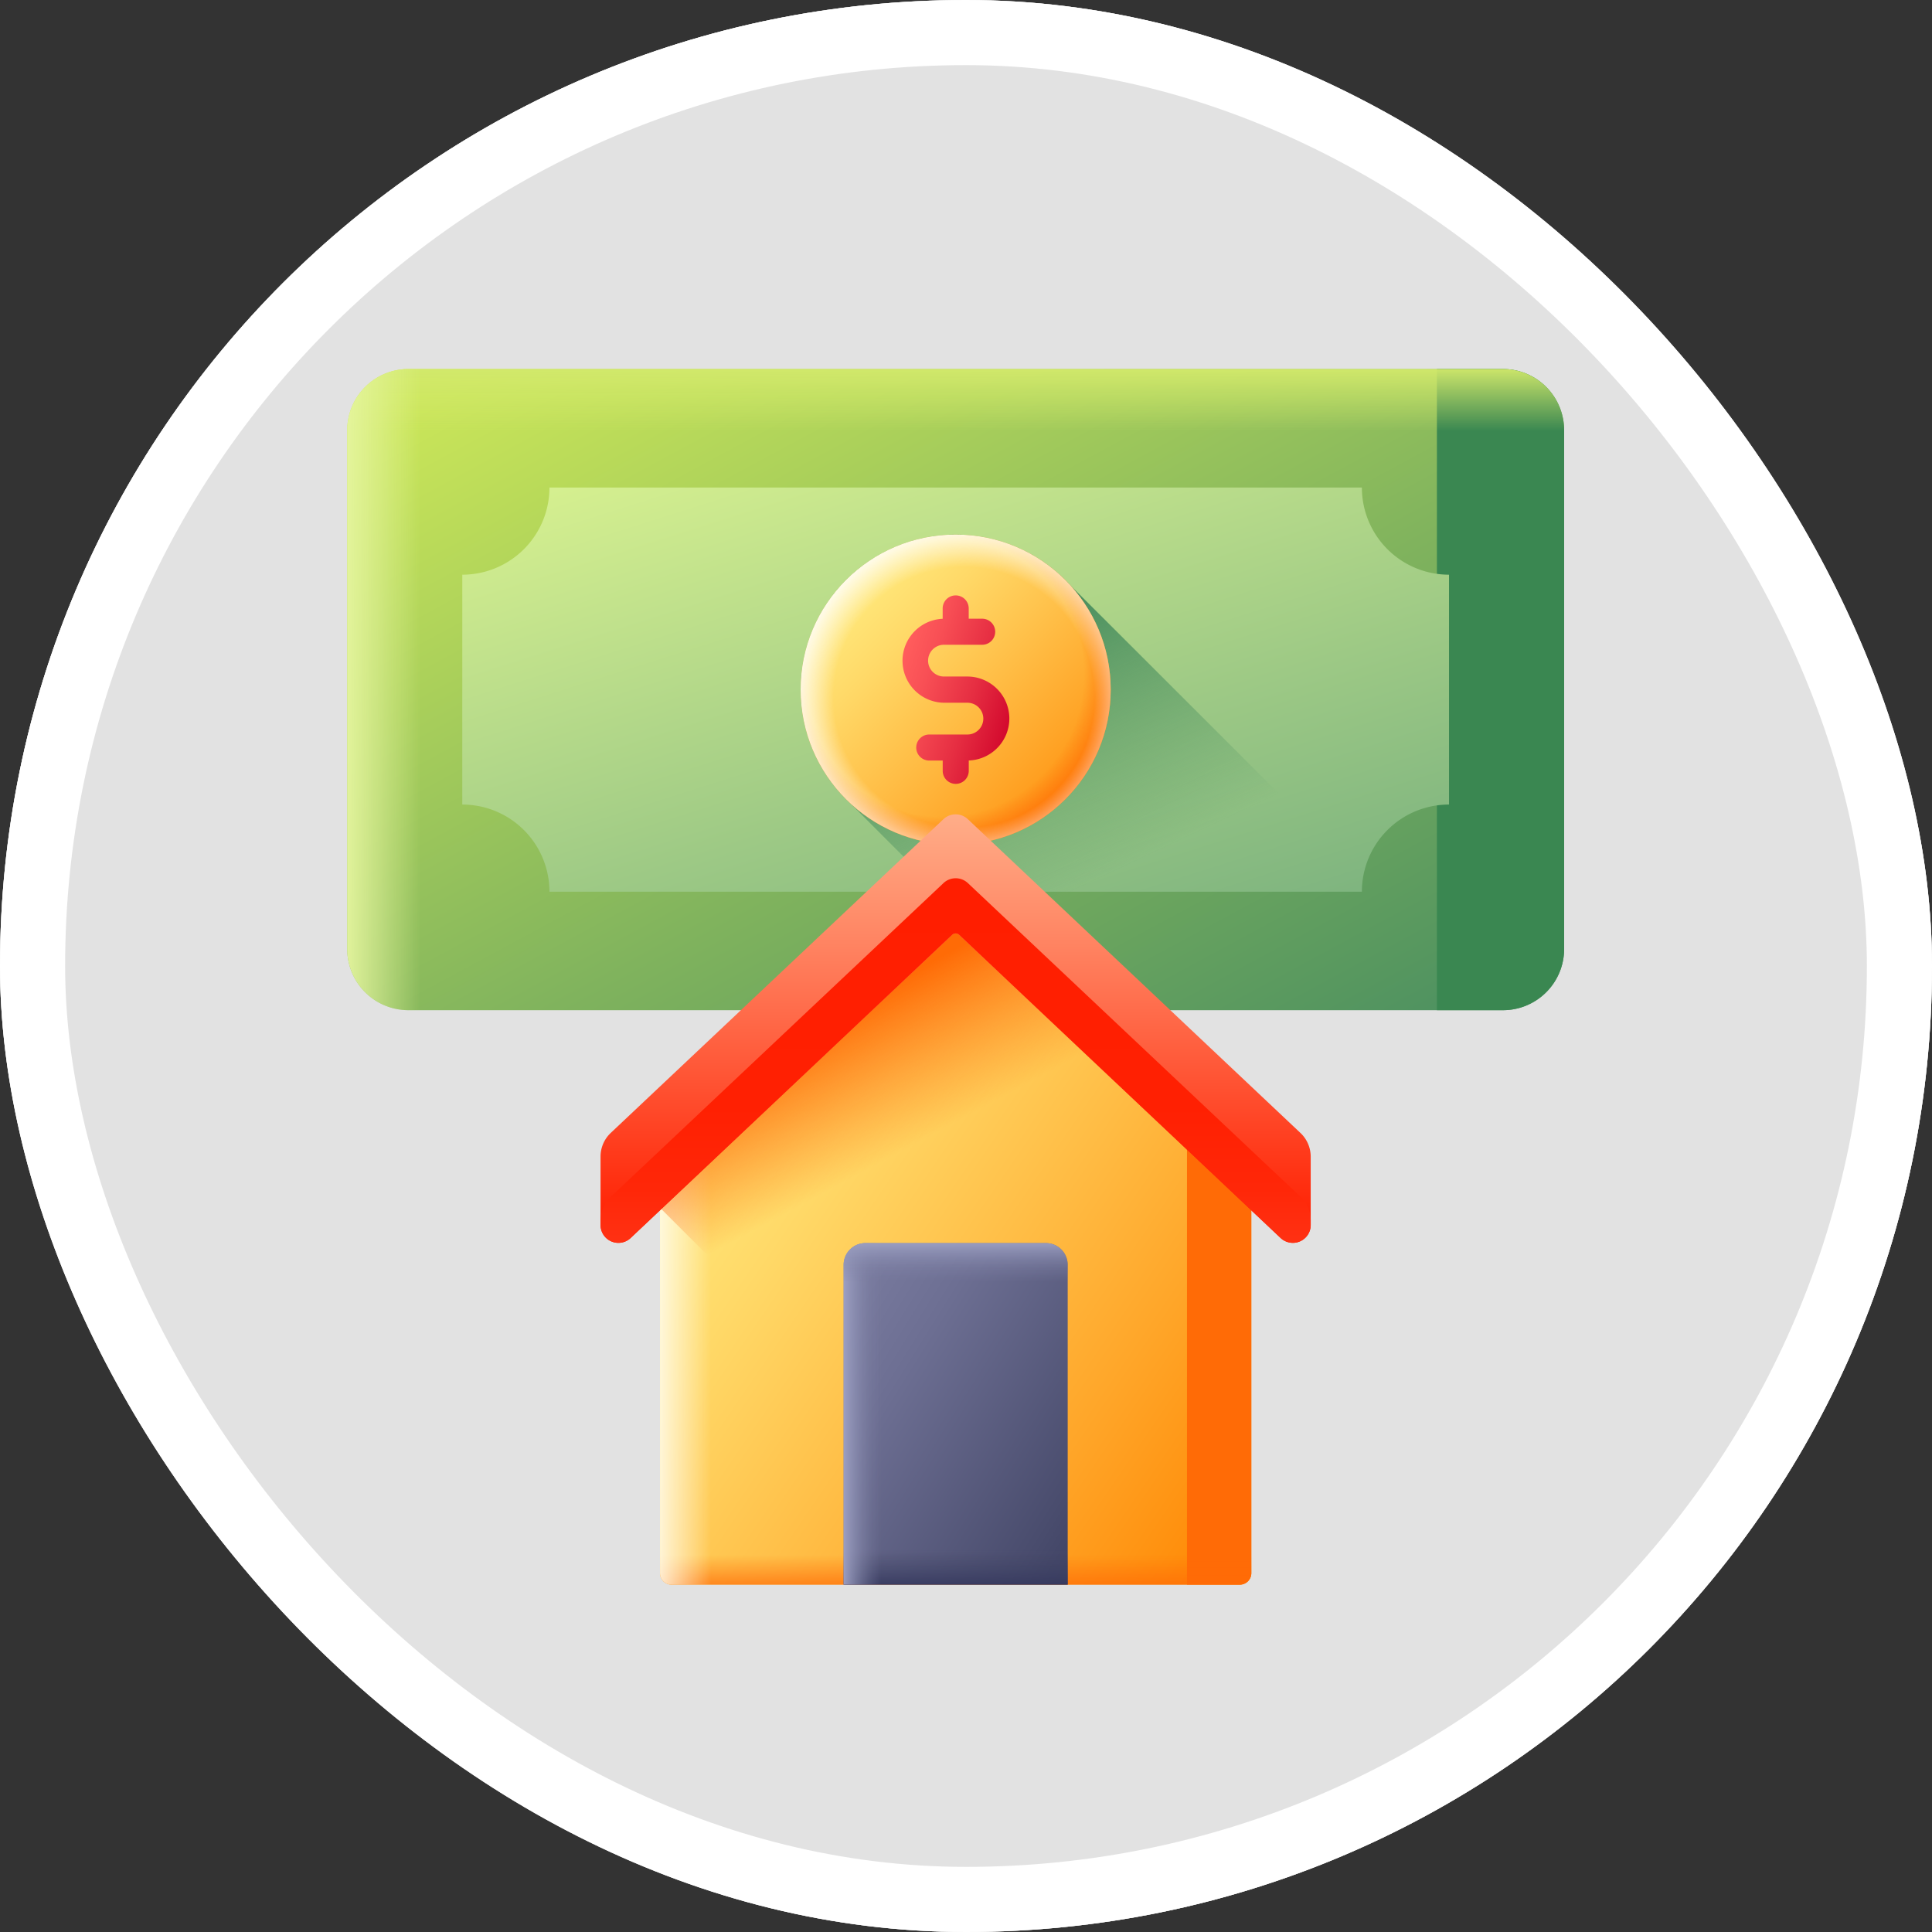 <svg xmlns="http://www.w3.org/2000/svg" xmlns:xlink="http://www.w3.org/1999/xlink" width="89" height="89" viewBox="0 0 89 89">
  <rect x="0" y="0" width="89" height="89" fill="#333333" stroke="none"/>
  <defs>
    <linearGradient id="linear-gradient" x1="0.014" y1="0.021" x2="0.98" y2="0.973" gradientUnits="objectBoundingBox">
      <stop offset="0" stop-color="#cfe958"/>
      <stop offset="0.585" stop-color="#80b35d"/>
      <stop offset="1" stop-color="#4c9060"/>
    </linearGradient>
    <linearGradient id="linear-gradient-2" x1="1.95" y1="-132.847" x2="1.95" y2="-132.323" gradientUnits="objectBoundingBox">
      <stop offset="0.004" stop-color="#4c9060"/>
      <stop offset="1" stop-color="#4c9060" stop-opacity="0"/>
    </linearGradient>
    <linearGradient id="linear-gradient-3" x1="5.236" y1="-30.563" x2="5.819" y2="-30.563" gradientUnits="objectBoundingBox">
      <stop offset="0.004" stop-color="#3a8751"/>
      <stop offset="1" stop-color="#3a8751" stop-opacity="0"/>
    </linearGradient>
    <linearGradient id="linear-gradient-4" x1="0.5" y1="-0.017" x2="0.5" y2="0.404" gradientUnits="objectBoundingBox">
      <stop offset="0" stop-color="#d2e96b"/>
      <stop offset="1" stop-color="#d2e96b" stop-opacity="0"/>
    </linearGradient>
    <linearGradient id="linear-gradient-5" x1="-0.036" y1="0.5" x2="0.574" y2="0.5" gradientUnits="objectBoundingBox">
      <stop offset="0" stop-color="#e5f59f"/>
      <stop offset="1" stop-color="#e5f59f" stop-opacity="0"/>
    </linearGradient>
    <linearGradient id="linear-gradient-6" x1="-0.097" y1="-0.267" x2="1.102" y2="1.273" gradientUnits="objectBoundingBox">
      <stop offset="0" stop-color="#ecff94"/>
      <stop offset="0.585" stop-color="#9dc985"/>
      <stop offset="1" stop-color="#69a67b"/>
    </linearGradient>
    <linearGradient id="linear-gradient-7" x1="0.193" y1="0.281" x2="0.474" y2="0.692" xlink:href="#linear-gradient-2"/>
    <linearGradient id="linear-gradient-8" x1="0.144" y1="0.144" x2="0.942" y2="0.942" gradientUnits="objectBoundingBox">
      <stop offset="0" stop-color="#ffed81"/>
      <stop offset="0.235" stop-color="#ffd968"/>
      <stop offset="0.73" stop-color="#ffa629"/>
      <stop offset="1" stop-color="#ff8804"/>
    </linearGradient>
    <radialGradient id="radial-gradient" cx="0.466" cy="0.463" r="0.561" gradientTransform="translate(0.473 -0.203) rotate(45) scale(1 1.025)" gradientUnits="objectBoundingBox">
      <stop offset="0.789" stop-color="#ff6b06" stop-opacity="0"/>
      <stop offset="1" stop-color="#ff6b06"/>
    </radialGradient>
    <radialGradient id="radial-gradient-2" cx="0.527" cy="0.525" r="0.541" gradientUnits="objectBoundingBox">
      <stop offset="0.775" stop-color="#fffcf0" stop-opacity="0"/>
      <stop offset="1" stop-color="#fffcf0"/>
    </radialGradient>
    <linearGradient id="linear-gradient-9" x1="0.061" y1="0.25" x2="1.045" y2="0.81" gradientUnits="objectBoundingBox">
      <stop offset="0" stop-color="#ff5c5c"/>
      <stop offset="0.203" stop-color="#f84f55"/>
      <stop offset="0.576" stop-color="#e62e42"/>
      <stop offset="1" stop-color="#ce0028"/>
    </linearGradient>
    <linearGradient id="linear-gradient-10" x1="0.024" y1="0.298" x2="0.913" y2="1.034" xlink:href="#linear-gradient-8"/>
    <linearGradient id="linear-gradient-11" x1="42.075" y1="0.5" x2="43.034" y2="0.5" gradientUnits="objectBoundingBox">
      <stop offset="0" stop-color="#ff6b06"/>
      <stop offset="1" stop-color="#ff6b06" stop-opacity="0"/>
    </linearGradient>
    <linearGradient id="linear-gradient-12" x1="0.5" y1="1.196" x2="0.5" y2="0.596" xlink:href="#linear-gradient-11"/>
    <linearGradient id="linear-gradient-13" x1="-0.166" y1="0.5" x2="0.793" y2="0.5" gradientUnits="objectBoundingBox">
      <stop offset="0" stop-color="#fffcf0"/>
      <stop offset="1" stop-color="#fffcf0" stop-opacity="0"/>
    </linearGradient>
    <linearGradient id="linear-gradient-14" x1="0.246" y1="0.386" x2="0.437" y2="0.647" xlink:href="#linear-gradient-11"/>
    <linearGradient id="linear-gradient-15" x1="0.5" y1="-0.028" x2="0.5" y2="0.976" gradientUnits="objectBoundingBox">
      <stop offset="0" stop-color="#ffb18c"/>
      <stop offset="0.325" stop-color="#ff8462"/>
      <stop offset="1" stop-color="#ff1e00"/>
    </linearGradient>
    <linearGradient id="linear-gradient-16" x1="0.5" y1="-0.008" x2="0.5" y2="1.513" gradientUnits="objectBoundingBox">
      <stop offset="0" stop-color="#ff1e00"/>
      <stop offset="0.416" stop-color="#ff2002"/>
      <stop offset="0.566" stop-color="#ff2708"/>
      <stop offset="0.673" stop-color="#ff3214"/>
      <stop offset="0.76" stop-color="#ff4324"/>
      <stop offset="0.834" stop-color="#ff5939"/>
      <stop offset="0.899" stop-color="#ff7552"/>
      <stop offset="0.957" stop-color="#ff9470"/>
      <stop offset="1" stop-color="#ffb18c"/>
    </linearGradient>
    <linearGradient id="linear-gradient-17" x1="-0.006" y1="0.039" x2="0.969" y2="0.969" gradientUnits="objectBoundingBox">
      <stop offset="0" stop-color="#7b7da1"/>
      <stop offset="0.31" stop-color="#6d6f93"/>
      <stop offset="0.899" stop-color="#494c6d"/>
      <stop offset="1" stop-color="#424566"/>
    </linearGradient>
    <linearGradient id="linear-gradient-18" x1="-697.767" y1="0.5" x2="-696.863" y2="0.5" gradientUnits="objectBoundingBox">
      <stop offset="0" stop-color="#32365c"/>
      <stop offset="0.289" stop-color="#383b60" stop-opacity="0.71"/>
      <stop offset="1" stop-color="#424566" stop-opacity="0"/>
    </linearGradient>
    <linearGradient id="linear-gradient-19" x1="0.5" y1="1.115" x2="0.5" y2="0.228" xlink:href="#linear-gradient-18"/>
    <linearGradient id="linear-gradient-20" x1="-0.043" y1="0.5" x2="0.861" y2="0.5" gradientUnits="objectBoundingBox">
      <stop offset="0" stop-color="#a1a4c7"/>
      <stop offset="0.074" stop-color="#9da0c3" stop-opacity="0.925"/>
      <stop offset="0.653" stop-color="#8487aa" stop-opacity="0.345"/>
      <stop offset="1" stop-color="#7b7da1" stop-opacity="0"/>
    </linearGradient>
    <linearGradient id="linear-gradient-21" x1="0.5" y1="-0.075" x2="0.5" y2="0.955" xlink:href="#linear-gradient-20"/>
  </defs>
  <g id="Grupo_1209998" data-name="Grupo 1209998" transform="translate(-336.051 -1909)">
    <g id="Grupo_1099471" data-name="Grupo 1099471" transform="translate(-915.282 1496)">
      <g id="Grupo_1098742" data-name="Grupo 1098742" transform="translate(1251.333 413)">
        <g id="Rectángulo_400898" data-name="Rectángulo 400898" fill="#fff" stroke="#fff" stroke-width="3" opacity="0.859">
          <rect width="89" height="89" rx="44.5" stroke="none"/>
          <rect x="1.5" y="1.5" width="86" height="86" rx="43" fill="none"/>
        </g>
        <g id="Rectángulo_400907" data-name="Rectángulo 400907" transform="translate(0)" fill="none" stroke="#fff" stroke-width="3">
          <rect width="89" height="89" rx="44.5" stroke="none"/>
          <rect x="1.5" y="1.5" width="86" height="86" rx="43" fill="none"/>
        </g>
      </g>
    </g>
    <g id="coins_14996168" transform="translate(352.046 1925.73)">
      <g id="Grupo_1209708" data-name="Grupo 1209708" transform="translate(0 0.27)">
        <g id="Grupo_1209704" data-name="Grupo 1209704">
          <g id="Grupo_1209703" data-name="Grupo 1209703">
            <path id="Trazado_1070093" data-name="Trazado 1070093" d="M53.237,29.806H2.822A2.821,2.821,0,0,1,0,26.984V3.092A2.822,2.822,0,0,1,2.822.27H53.237a2.822,2.822,0,0,1,2.822,2.822V26.984A2.821,2.821,0,0,1,53.237,29.806Z" transform="translate(0 -0.27)" fill="url(#linear-gradient)"/>
            <path id="Trazado_1070094" data-name="Trazado 1070094" d="M0,205.41v4.255a2.822,2.822,0,0,0,2.822,2.822H53.237a2.822,2.822,0,0,0,2.822-2.822V205.41Z" transform="translate(0 -182.949)" fill="url(#linear-gradient-2)"/>
            <path id="Trazado_1070095" data-name="Trazado 1070095" d="M458.47,29.806h3.039a2.822,2.822,0,0,0,2.822-2.822V3.092A2.822,2.822,0,0,0,461.509.27H458.47Z" transform="translate(-408.272 -0.27)" fill="url(#linear-gradient-3)"/>
            <path id="Trazado_1070096" data-name="Trazado 1070096" d="M56.059,7.346V3.092A2.822,2.822,0,0,0,53.237.27H2.822A2.822,2.822,0,0,0,0,3.092V7.346Z" transform="translate(0 -0.27)" fill="url(#linear-gradient-4)"/>
            <path id="Trazado_1070097" data-name="Trazado 1070097" d="M5.861.27H2.822A2.822,2.822,0,0,0,0,3.092V26.984a2.822,2.822,0,0,0,2.822,2.822H5.861Z" transform="translate(0 -0.27)" fill="url(#linear-gradient-5)"/>
          </g>
          <path id="Trazado_1070098" data-name="Trazado 1070098" d="M89.861,50.13H52.435a4.015,4.015,0,0,1-4.015,4.015V64.734a4.014,4.014,0,0,1,4.015,4.014H89.861a4.013,4.013,0,0,1,4.014-4.014V54.145A4.014,4.014,0,0,1,89.861,50.13Z" transform="translate(-43.119 -44.671)" fill="url(#linear-gradient-6)"/>
        </g>
        <path id="Trazado_1070099" data-name="Trazado 1070099" d="M203.2,72.254A7.14,7.14,0,1,0,193.113,82.34c.088.1,5.229,5.242,9.479,9.489h20.194C217.015,86.053,203.331,72.371,203.2,72.254Z" transform="translate(-169.892 -62.294)" fill="url(#linear-gradient-7)"/>
        <g id="Grupo_1209707" data-name="Grupo 1209707" transform="translate(20.888 7.627)">
          <g id="Grupo_1209706" data-name="Grupo 1209706">
            <circle id="Elipse_11504" data-name="Elipse 11504" cx="7.141" cy="7.141" r="7.141" fill="url(#linear-gradient-8)"/>
            <g id="Grupo_1209705" data-name="Grupo 1209705">
              <circle id="Elipse_11505" data-name="Elipse 11505" cx="7.141" cy="7.141" r="7.141" fill="url(#radial-gradient)"/>
              <circle id="Elipse_11506" data-name="Elipse 11506" cx="7.141" cy="7.141" r="7.141" fill="url(#radial-gradient-2)"/>
            </g>
          </g>
          <path id="Trazado_1070100" data-name="Trazado 1070100" d="M238.348,101.139a1.938,1.938,0,0,0-1.936-1.936h-1.076a.731.731,0,0,1,0-1.463h1.76a.6.6,0,1,0,0-1.2h-.62v-.474a.6.6,0,0,0-1.2,0v.477a1.935,1.935,0,0,0,.065,3.868h1.076a.731.731,0,1,1,0,1.463h-1.759a.6.6,0,0,0,0,1.2h.62v.474a.6.6,0,1,0,1.2,0v-.477A1.936,1.936,0,0,0,238.348,101.139Z" transform="translate(-228.734 -92.665)" fill="url(#linear-gradient-9)"/>
        </g>
      </g>
      <g id="Grupo_1209714" data-name="Grupo 1209714" transform="translate(11.673 20.784)">
        <g id="Grupo_1209710" data-name="Grupo 1209710" transform="translate(2.737 2.545)">
          <path id="Trazado_1070101" data-name="Trazado 1070101" d="M158.319,243.82H132.14a.53.53,0,0,1-.53-.53V223.851l13.619-12.971,13.619,12.971v19.438A.531.531,0,0,1,158.319,243.82Z" transform="translate(-131.61 -210.88)" fill="url(#linear-gradient-10)"/>
          <g id="Grupo_1209709" data-name="Grupo 1209709" transform="translate(0 10.149)">
            <path id="Trazado_1070102" data-name="Trazado 1070102" d="M353.32,303.57l2.964,2.823V325.83a.53.53,0,0,1-.53.53H353.32Z" transform="translate(-329.045 -303.57)" fill="url(#linear-gradient-11)"/>
            <path id="Trazado_1070103" data-name="Trazado 1070103" d="M131.61,481.03v2.831a.53.53,0,0,0,.53.53h26.178a.53.53,0,0,0,.53-.53V481.03Z" transform="translate(-131.61 -461.6)" fill="url(#linear-gradient-12)"/>
            <path id="Trazado_1070104" data-name="Trazado 1070104" d="M134.574,303.57l-2.964,2.823V325.83a.53.53,0,0,0,.53.53h2.434Z" transform="translate(-131.61 -303.57)" fill="url(#linear-gradient-13)"/>
          </g>
        </g>
        <path id="Trazado_1070105" data-name="Trazado 1070105" d="M131.67,223.908l3.928,3.928h23.249v-6.595L145.229,207.95,131.61,221.242Z" transform="translate(-128.873 -205.725)" fill="url(#linear-gradient-14)"/>
        <g id="Grupo_1209711" data-name="Grupo 1209711">
          <path id="Trazado_1070106" data-name="Trazado 1070106" d="M122.4,187.857l-15.322,14.449a1.5,1.5,0,0,0-.471,1.09v3.152a.822.822,0,0,0,1.385.6l14.812-13.966a.235.235,0,0,1,.321,0l14.811,13.966a.822.822,0,0,0,1.385-.6V203.4a1.5,1.5,0,0,0-.471-1.09L123.53,187.857A.821.821,0,0,0,122.4,187.857Z" transform="translate(-106.61 -187.632)" fill="url(#linear-gradient-15)"/>
          <path id="Trazado_1070107" data-name="Trazado 1070107" d="M138.852,229.186,123.53,214.737a.82.82,0,0,0-1.127,0l-15.323,14.449a1.5,1.5,0,0,0-.471,1.091v.209a.821.821,0,0,0,1.385.6l14.811-13.968a.235.235,0,0,1,.321,0l14.811,13.968a.822.822,0,0,0,1.385-.6v-.209A1.494,1.494,0,0,0,138.852,229.186Z" transform="translate(-106.61 -211.569)" fill="url(#linear-gradient-16)"/>
        </g>
        <g id="Grupo_1209713" data-name="Grupo 1209713" transform="translate(11.196 19.751)">
          <path id="Trazado_1070108" data-name="Trazado 1070108" d="M219.2,383.764H208.88V369.03a1,1,0,0,1,1-1h8.32a1,1,0,0,1,1,1v14.734Z" transform="translate(-208.879 -368.029)" fill="url(#linear-gradient-17)"/>
          <g id="Grupo_1209712" data-name="Grupo 1209712">
            <path id="Trazado_1070109" data-name="Trazado 1070109" d="M284.97,368.03h.988a1,1,0,0,1,1,1v14.734H284.97Z" transform="translate(-276.638 -368.029)" fill="url(#linear-gradient-18)"/>
            <path id="Trazado_1070110" data-name="Trazado 1070110" d="M208.88,493.04H219.2v2.045H208.88Z" transform="translate(-208.879 -479.352)" fill="url(#linear-gradient-19)"/>
            <path id="Trazado_1070111" data-name="Trazado 1070111" d="M210.858,368.03h-.989a1,1,0,0,0-1,1v14.734h1.987V368.03Z" transform="translate(-208.87 -368.029)" fill="url(#linear-gradient-20)"/>
            <path id="Trazado_1070112" data-name="Trazado 1070112" d="M219.189,369.912v-.892a1,1,0,0,0-1-1h-8.32a1,1,0,0,0-1,1v.892Z" transform="translate(-208.87 -368.02)" fill="url(#linear-gradient-21)"/>
          </g>
        </g>
      </g>
    </g>
  </g>
</svg>
